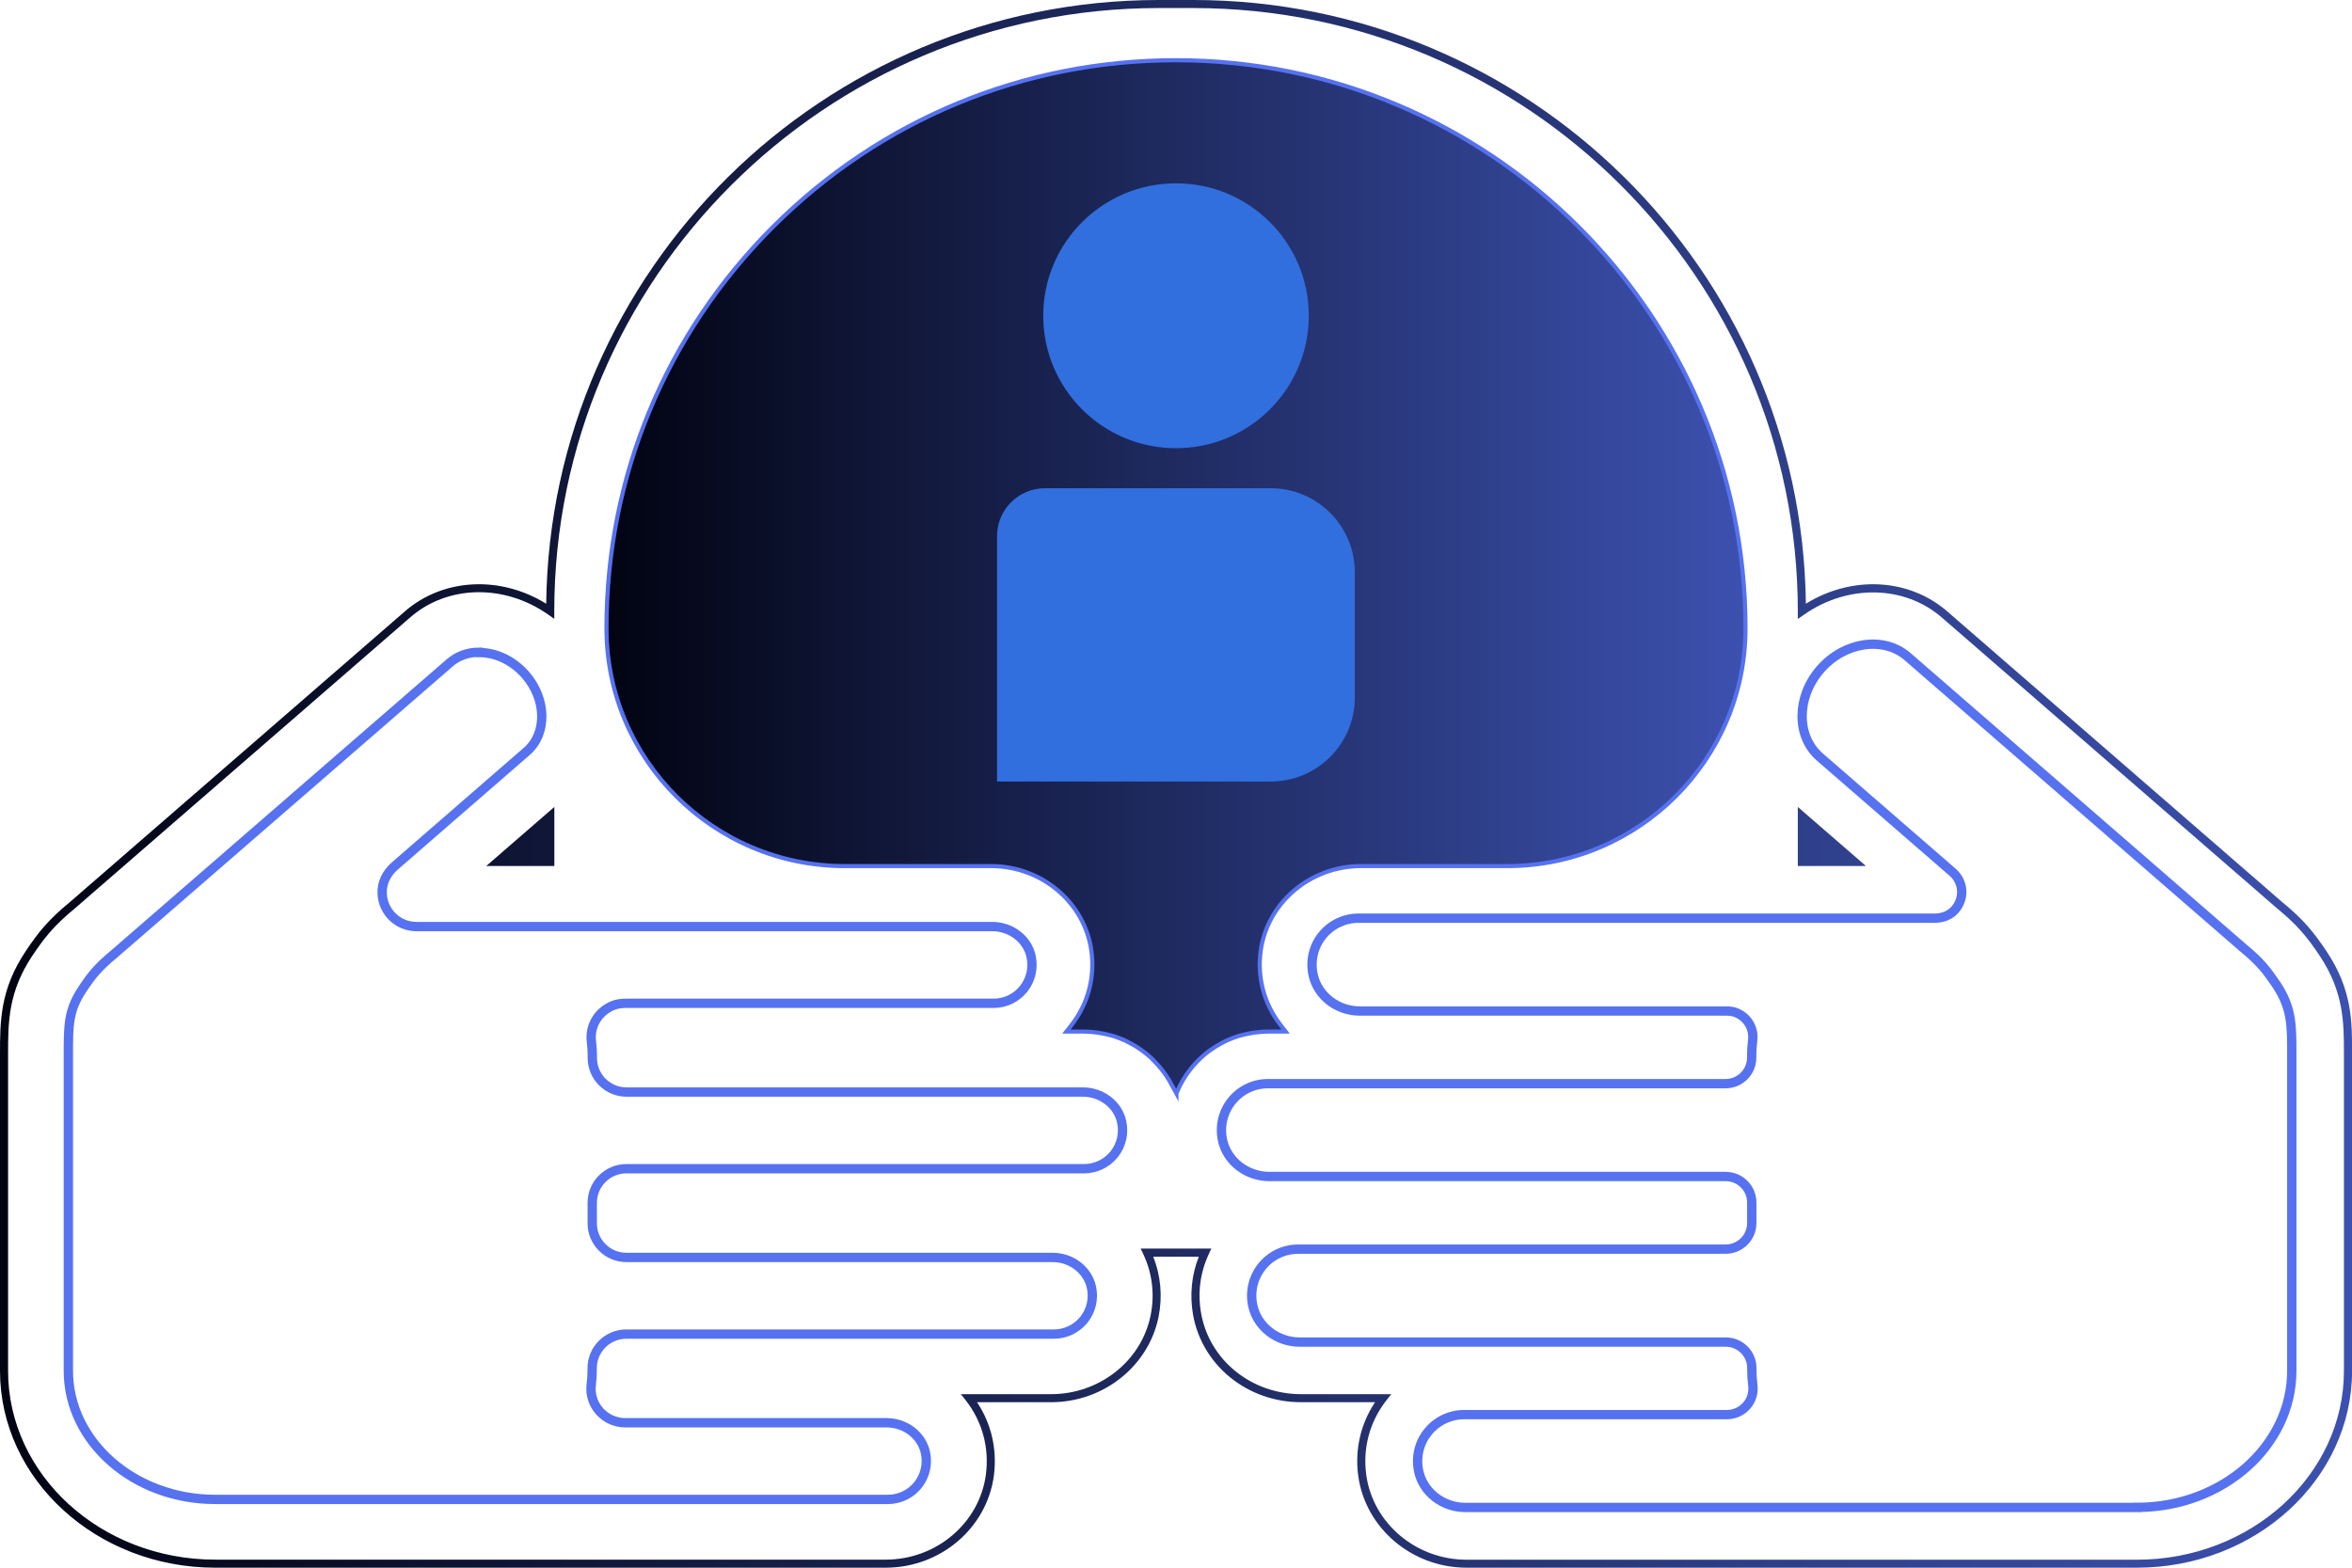 <svg width="285" height="190" viewBox="0 0 285 190" fill="none" xmlns="http://www.w3.org/2000/svg">
<g clip-path="url(#clip0_637_5077)">
<path d="M142.55 132.522L142.071 131.646C142.021 131.576 142.001 131.526 141.981 131.486C141.741 131.028 141.502 130.62 141.252 130.272C141.192 130.192 141.153 130.142 141.123 130.092C140.893 129.774 140.634 129.445 140.344 129.116L140.115 128.867C139.815 128.539 139.526 128.23 139.207 127.971C139.147 127.921 139.087 127.872 139.027 127.812C138.668 127.513 138.268 127.224 137.839 126.946C137.73 126.876 137.63 126.816 137.53 126.756C137.181 126.547 136.831 126.368 136.492 126.189C136.362 126.129 136.272 126.079 136.183 126.039C135.694 125.83 135.235 125.661 134.805 125.531L134.516 125.462C134.117 125.352 133.418 125.203 132.959 125.143C132.301 125.063 131.802 125.024 131.352 125.024H129.227L129.836 124.237C131.832 121.678 132.69 118.491 132.251 115.255C131.452 109.389 126.233 104.968 120.105 104.968H102.361C86.444 104.968 73.49 92.043 73.49 76.159C73.49 57.767 80.666 40.47 93.699 27.464C106.733 14.459 124.067 7.299 142.5 7.299C180.552 7.299 211.509 38.189 211.509 76.159C211.509 92.043 198.556 104.968 182.638 104.968H164.904C158.777 104.968 153.557 109.389 152.759 115.255C152.32 118.481 153.178 121.678 155.174 124.237L155.783 125.024H153.647C153.198 125.024 152.699 125.063 152.11 125.133C152.01 125.143 151.921 125.163 151.821 125.173L151.691 125.193C151.282 125.263 150.873 125.352 150.484 125.452L150.364 125.482C150.364 125.482 150.274 125.502 150.234 125.512C149.735 125.661 149.276 125.83 148.827 126.029L148.508 126.179C148.148 126.348 147.809 126.537 147.48 126.736L147.16 126.936C146.731 127.214 146.342 127.493 145.993 127.782L145.833 127.921C145.544 128.17 145.244 128.459 144.935 128.788C144.805 128.927 144.735 128.997 144.675 129.077C144.366 129.425 144.097 129.764 143.867 130.102L143.797 130.192C143.528 130.58 143.298 130.979 143.019 131.486L142.969 131.576L142.55 132.502V132.522Z" fill="url(#paint0_linear_637_5077)" stroke="#5672F0" stroke-width="0.5" stroke-miterlimit="10"/>
<path d="M258.933 190H177.708C171.092 190 165.453 185.22 164.585 178.877C164.146 175.7 164.874 172.563 166.621 169.944H157.639C151.152 169.944 145.654 165.483 144.566 159.339C144.147 156.939 144.386 154.529 145.264 152.309H139.736C140.664 154.629 140.883 157.148 140.384 159.618C139.167 165.603 133.688 169.944 127.371 169.944H118.389C120.126 172.544 120.844 175.66 120.435 178.817C119.597 185.2 113.958 190 107.322 190H26.067C11.696 190 0 179.285 0 166.131V127.862C0 123.789 0 119.935 3.124 115.265C4.68 112.934 5.888 111.451 8.503 109.3L49.07 74.088C53.711 70.065 60.637 69.726 66.185 73.172C66.674 32.742 99.787 0 140.424 0H144.596C185.223 0 218.336 32.742 218.825 73.172C224.383 69.726 231.299 70.065 235.94 74.088L276.597 109.379C279.122 111.451 280.32 112.925 281.896 115.265C285.02 119.935 285.02 123.759 285.01 127.792V166.131C285.01 179.295 273.314 190 258.943 190H258.933ZM138.229 151.323H146.781L146.462 152.02C145.424 154.241 145.105 156.71 145.544 159.17C146.542 164.846 151.641 168.969 157.649 168.969H168.587L167.968 169.755C165.972 172.314 165.114 175.511 165.553 178.747C166.351 184.613 171.581 189.034 177.708 189.034H258.933C272.765 189.034 284.022 178.767 284.022 166.14V127.802C284.022 123.918 284.022 120.244 281.068 115.812C279.551 113.552 278.393 112.128 275.958 110.126L235.291 74.835C230.78 70.921 223.914 70.782 218.615 74.486L217.847 75.024V74.088C217.847 33.768 184.984 0.976 144.586 0.976H140.414C100.016 0.976 67.163 33.768 67.163 74.068V75.004L66.395 74.466C61.096 70.752 54.23 70.891 49.719 74.815L9.131 110.047C6.597 112.128 5.439 113.562 3.932 115.812C0.978 120.234 0.978 123.938 0.978 127.862V166.131C0.978 178.757 12.235 189.024 26.067 189.024H107.322C113.469 189.024 118.698 184.583 119.467 178.688C119.886 175.461 119.028 172.295 117.052 169.755L116.433 168.969H127.371C133.229 168.969 138.309 164.955 139.426 159.419C139.935 156.899 139.636 154.34 138.548 152.02L138.219 151.323H138.229ZM226.1 104.958H217.847V97.798L226.1 104.958ZM67.173 104.958H58.92L67.173 97.798V104.958Z" fill="url(#paint1_linear_637_5077)"/>
<path d="M142.5 54.321C151.385 54.321 158.587 47.135 158.587 38.269C158.587 29.404 151.385 22.217 142.5 22.217C133.615 22.217 126.413 29.404 126.413 38.269C126.413 47.135 133.615 54.321 142.5 54.321Z" fill="#316FDE"/>
<path d="M153.976 94.721H120.814V64.966C120.814 61.77 123.418 59.171 126.622 59.171L153.966 59.171C159.595 59.171 164.166 63.732 164.166 69.348V84.544C164.166 90.16 159.595 94.721 153.966 94.721H153.976Z" fill="#316FDE"/>
<path d="M258.943 182.701H177.569C174.834 182.701 172.459 180.859 171.91 178.319C171.541 176.616 171.95 174.884 173.028 173.549C174.106 172.215 175.712 171.448 177.419 171.448H209.254C210.162 171.448 211.02 171.06 211.629 170.383C212.228 169.706 212.507 168.809 212.398 167.913C212.318 167.276 212.278 166.688 212.278 166.131V165.812C212.278 164.069 210.861 162.655 209.114 162.655H157.479C154.755 162.655 152.37 160.813 151.811 158.284C151.432 156.581 151.841 154.838 152.909 153.504C153.987 152.159 155.593 151.393 157.31 151.393H209.104C210.851 151.393 212.268 149.979 212.268 148.236V145.746C212.268 144.004 210.851 142.59 209.104 142.59H153.817C151.092 142.59 148.707 140.757 148.148 138.228C147.769 136.525 148.178 134.783 149.246 133.448C150.324 132.104 151.931 131.337 153.647 131.337H209.094C210.841 131.337 212.258 129.923 212.258 128.18V127.862C212.258 127.334 212.298 126.746 212.378 126.069C212.547 124.635 211.759 123.301 210.402 122.743C210.062 122.604 209.673 122.534 209.204 122.534H164.775C162.04 122.534 159.665 120.692 159.116 118.153C158.747 116.45 159.156 114.707 160.224 113.383C161.302 112.048 162.908 111.282 164.615 111.282H234.433C235.401 111.282 236.289 110.923 236.858 110.286C237.457 109.619 237.756 108.782 237.706 107.926C237.656 107.089 237.257 106.283 236.628 105.735L220.521 91.754C217.627 89.244 217.657 84.474 220.581 81.118C223.505 77.763 228.245 77.076 231.14 79.575L271.867 114.926C273.863 116.569 274.631 117.565 275.809 119.298C277.705 122.136 277.705 124.157 277.705 127.842V165.633V166.121C277.705 175.262 269.292 182.691 258.943 182.691V182.701Z" stroke="#5672F0" stroke-width="1.13" stroke-miterlimit="10"/>
<path d="M58.062 79.047C56.715 79.047 55.467 79.495 54.509 80.322L13.852 115.603C11.846 117.256 11.107 118.212 10.01 119.855C8.283 122.434 8.283 124.227 8.283 127.792V166.13C8.283 174.734 16.257 181.725 26.067 181.725H107.591C109.008 181.725 110.336 181.087 111.224 179.982C112.112 178.877 112.441 177.433 112.132 176.029C111.673 173.948 109.697 172.434 107.431 172.434H75.756C74.568 172.434 73.441 171.926 72.652 171.04C71.864 170.154 71.495 168.978 71.644 167.803C71.714 167.216 71.754 166.678 71.754 166.14V165.822C71.754 163.541 73.61 161.689 75.896 161.689H127.7C129.117 161.689 130.435 161.052 131.333 159.956C132.221 158.851 132.56 157.407 132.251 156.003C131.792 153.912 129.816 152.398 127.55 152.398H75.906C73.62 152.398 71.764 150.546 71.764 148.266V145.776C71.764 143.496 73.62 141.644 75.906 141.644H131.363C132.78 141.644 134.107 141.006 134.995 139.911C135.884 138.806 136.223 137.362 135.913 135.957C135.464 133.866 133.478 132.353 131.213 132.353H75.916C73.63 132.353 71.774 130.5 71.774 128.22V127.901C71.774 127.394 71.734 126.846 71.664 126.219C71.435 124.346 72.483 122.604 74.249 121.877C74.708 121.688 75.227 121.598 75.826 121.598H120.395C121.812 121.598 123.139 120.961 124.028 119.855C124.916 118.75 125.245 117.306 124.936 115.892C124.477 113.811 122.501 112.297 120.235 112.297H50.457C48.222 112.297 46.396 110.535 46.306 108.284C46.256 107.059 46.815 105.844 47.823 104.968L63.84 91.057C66.315 88.906 66.245 84.743 63.681 81.796C62.303 80.212 60.417 79.226 58.501 79.097C58.351 79.097 58.212 79.087 58.072 79.087L58.062 79.047Z" stroke="#5672F0" stroke-width="1.13" stroke-miterlimit="10"/>
</g>
<defs>
<linearGradient id="paint0_linear_637_5077" x1="73.5" y1="69.906" x2="211.519" y2="69.906" gradientUnits="userSpaceOnUse">
<stop stop-color="#020412"/>
<stop offset="1" stop-color="#3C51AF"/>
</linearGradient>
<linearGradient id="paint1_linear_637_5077" x1="0" y1="95" x2="285" y2="95" gradientUnits="userSpaceOnUse">
<stop stop-color="#020412"/>
<stop offset="1" stop-color="#3C51AF"/>
</linearGradient>
<clipPath id="clip0_637_5077">
<rect width="285" height="190" fill="white"/>
</clipPath>
</defs>
</svg>
